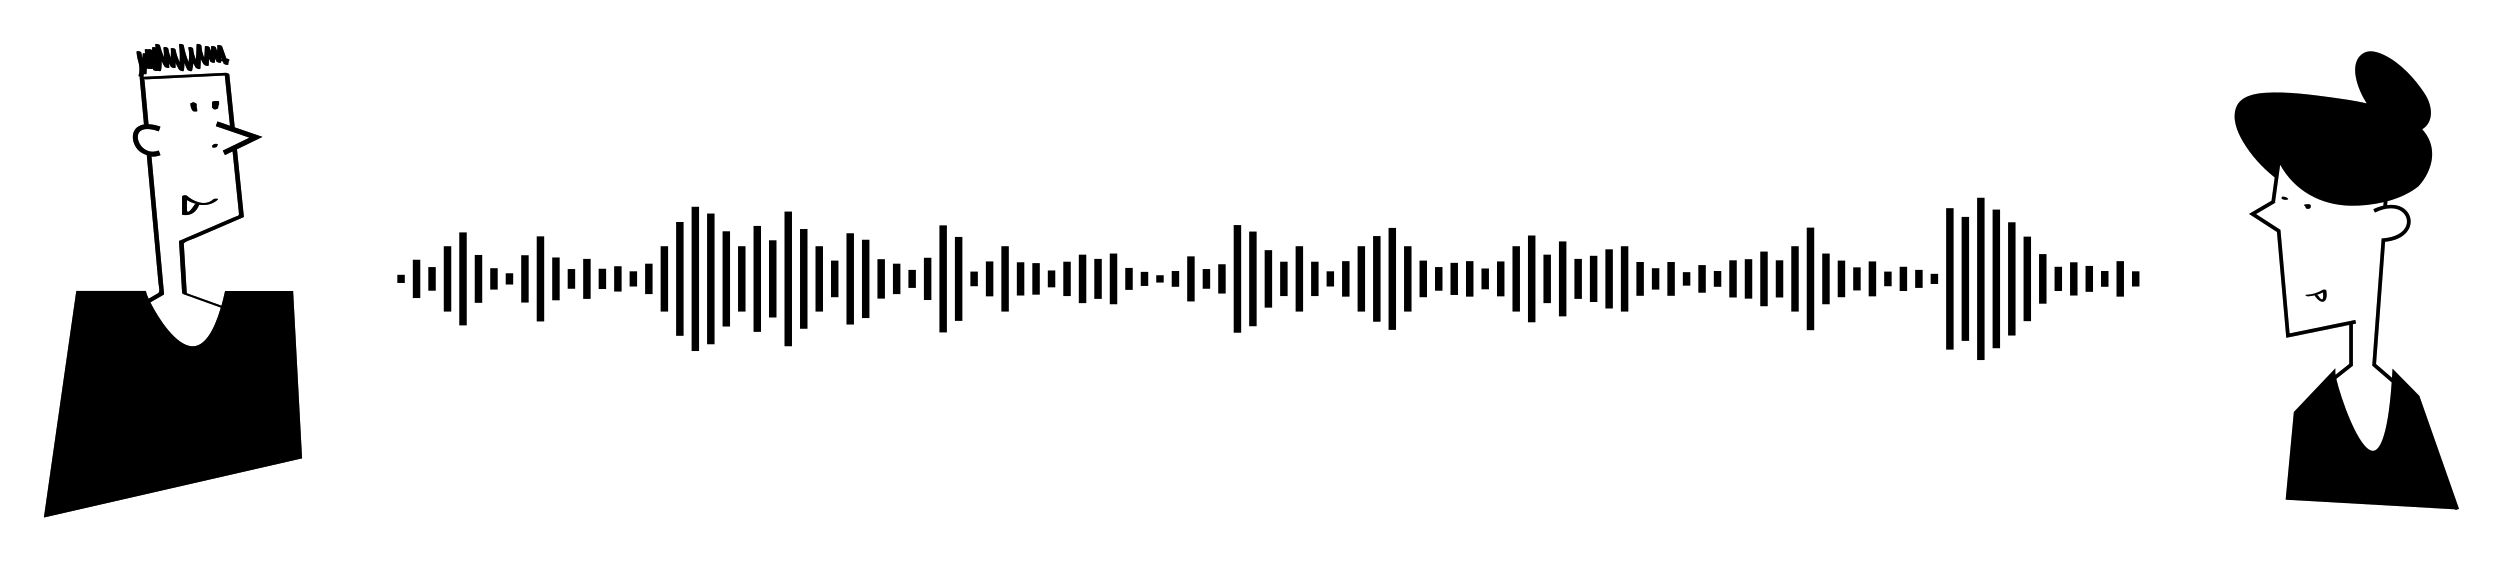<?xml version="1.0" encoding="UTF-8" standalone="no"?>
<!-- Created with Inkscape (http://www.inkscape.org/) -->

<svg
   xmlns:dc="http://purl.org/dc/elements/1.1/"
   xmlns:cc="http://creativecommons.org/ns#"
   xmlns:rdf="http://www.w3.org/1999/02/22-rdf-syntax-ns#"
   xmlns:svg="http://www.w3.org/2000/svg"
   xmlns="http://www.w3.org/2000/svg"
   xmlns:xlink="http://www.w3.org/1999/xlink"
   xmlns:sodipodi="http://sodipodi.sourceforge.net/DTD/sodipodi-0.dtd"
   xmlns:inkscape="http://www.inkscape.org/namespaces/inkscape"
   width="133.532mm"
   height="29.985mm"
   viewBox="0 0 473.144 106.246"
   id="svg7922"
   version="1.1"
   inkscape:version="0.91 r13725"
   sodipodi:docname="communication-direct-audio.svg">
  <defs
     id="defs7924">
    <clipPath
       clipPathUnits="userSpaceOnUse"
       id="clipPath6545-9">
      <rect
         style="opacity:1;fill:#cccccc;fill-opacity:1;stroke:none;stroke-width:0.2;stroke-linecap:round;stroke-linejoin:round;stroke-miterlimit:4;stroke-dasharray:none;stroke-dashoffset:0;stroke-opacity:1"
         id="rect6547-1"
         width="71.568"
         height="71.568"
         x="-196.509"
         y="94.82"
         rx="0"
         ry="0"
         transform="matrix(0.707,0.707,-0.707,0.707,0,0)" />
    </clipPath>
    <pattern
       patternTransform="matrix(10,0,0,10,-1275.194,-1313.795)"
       id="pattern5589"
       xlink:href="#Checkerboard"
       inkscape:collect="always" />
    <pattern
       inkscape:isstock="true"
       inkscape:collect="always"
       patternUnits="userSpaceOnUse"
       width="2"
       height="2"
       patternTransform="translate(0,0) scale(10,10)"
       id="Checkerboard"
       inkscape:stockid="Checkerboard">
      <rect
         style="fill:black;stroke:none"
         x="0"
         y="0"
         width="1"
         height="1"
         id="rect4940" />
      <rect
         style="fill:black;stroke:none"
         x="1"
         y="1"
         width="1"
         height="1"
         id="rect4942" />
    </pattern>
    <pattern
       id="pattern5586"
       patternTransform="translate(61.707,503.495)"
       height="65.735"
       width="526.586"
       patternUnits="userSpaceOnUse">
      <rect
         style="opacity:1;fill:url(#pattern5589);fill-opacity:1;stroke:#ececec;stroke-width:4.286;stroke-linecap:round;stroke-linejoin:round;stroke-miterlimit:4;stroke-dasharray:none;stroke-dashoffset:0;stroke-opacity:1"
         id="rect3336"
         width="366.28"
         height="167.24"
         x="159.368"
         y="2.143"
         transform="matrix(1,0,-0.924,0.383,0,0)" />
    </pattern>
    <filter
       inkscape:collect="always"
       style="color-interpolation-filters:sRGB"
       id="filter10474"
       x="-0.17"
       width="1.34"
       y="-0.093"
       height="1.185">
      <feGaussianBlur
         inkscape:collect="always"
         stdDeviation="3.462"
         id="feGaussianBlur10476" />
    </filter>
    <filter
       inkscape:collect="always"
       style="color-interpolation-filters:sRGB"
       id="filter10532"
       x="-0.183"
       width="1.365"
       y="-0.089"
       height="1.179">
      <feGaussianBlur
         inkscape:collect="always"
         stdDeviation="3.232"
         id="feGaussianBlur10534" />
    </filter>
  </defs>
  <sodipodi:namedview
     id="base"
     pagecolor="#ffffff"
     bordercolor="#666666"
     borderopacity="1.0"
     inkscape:pageopacity="0.0"
     inkscape:pageshadow="2"
     inkscape:zoom="7.5331532"
     inkscape:cx="210.45007"
     inkscape:cy="-51.921114"
     inkscape:document-units="px"
     inkscape:current-layer="layer1"
     showgrid="false"
     inkscape:window-width="1366"
     inkscape:window-height="713"
     inkscape:window-x="0"
     inkscape:window-y="27"
     inkscape:window-maximized="1"
     fit-margin-top="0"
     fit-margin-left="0"
     fit-margin-right="0"
     fit-margin-bottom="0"
     showborder="false"
     showguides="true"
     inkscape:guide-bbox="true" />
  <g
     inkscape:label="Layer 1"
     inkscape:groupmode="layer"
     id="layer1"
     transform="translate(-1309.223,-195.732)">
    <g
       id="g10562"
       inkscape:export-xdpi="90"
       inkscape:export-ydpi="90">
      <g
         id="g10548">
        <g
           transform="translate(1293.218,195.669)"
           id="g9626"
           style="fill:#666666;filter:url(#filter10474)">
          <path
             id="path9628"
             d="m 56.321,20.551 c 0.005,0.021 0.013,0.039 0.018,0.06 0.097,0.278 0.883,0.152 0.938,-0.115 0.042,-0.188 0.064,-0.379 0.097,-0.57 0.028,-0.055 0.083,-0.082 0.11,-0.151 0.02,-0.037 0.015,-0.069 -0.014,-0.099 -0.014,-0.016 -0.032,-0.03 -0.045,-0.045 0.013,-0.104 0.036,-0.207 0.05,-0.311 0.019,-0.131 -0.308,-0.138 -0.368,-0.138 -0.133,0 -0.262,0 -0.396,0 -0.137,0 -0.569,0.044 -0.569,0.253 0,0.329 0,0.658 0,0.984 -0.001,0.084 0.077,0.119 0.179,0.132 z"
             inkscape:connector-curvature="0"
             style="fill:#666666" />
          <path
             id="path9630"
             d="m 52.054,19.97 c 0,0.018 0.005,0.052 0.01,0.071 0.037,0.29 0.12,0.54 0.248,0.756 -0.005,0.013 0.005,0.03 0,0.043 0.014,0 0.023,0 0.037,0 0.073,0.096 0.097,0.22 0.239,0.273 0.078,0.03 0.321,0.081 0.478,0.042 0.147,0.011 0.276,-0.002 0.271,-0.074 -0.01,-0.317 -0.041,-0.588 -0.124,-0.811 -0.009,-0.18 0.051,-0.361 0,-0.518 -0.068,-0.198 -0.727,-0.462 -0.873,-0.257 0.101,0.055 0.092,0.073 -0.028,0.052 -0.05,0 -0.271,-0.009 -0.271,0.09 0,0.113 0.005,0.166 0.008,0.235 0,0.004 -0.008,0.004 -0.008,0.012 0.006,0.029 0.009,0.056 0.013,0.086 z"
             inkscape:connector-curvature="0"
             style="fill:#666666" />
          <path
             id="path9632"
             d="m 50.713,40.754 c 1.485,0.154 2.437,-0.569 2.997,-1.941 1.255,0.177 2.528,-0.069 3.517,-0.968 0.248,-0.23 -0.647,-0.232 -0.837,-0.064 -1.559,1.42 -3.773,0.414 -5.023,-0.676 -0.17,-0.147 -0.906,-0.108 -0.906,0.193 0,1.11 0,2.22 0,3.332 -10e-4,0.099 0.192,0.117 0.252,0.124 z m 0.675,-2.831 c 0.543,0.329 1.112,0.567 1.729,0.722 -0.139,0.035 -0.262,0.084 -0.295,0.168 -0.004,0.005 -1.434,2.3 -1.434,0.903 0,-0.598 0,-1.196 0,-1.793 z"
             inkscape:connector-curvature="0"
             style="fill:#666666" />
          <path
             id="path9634"
             d="m 56.307,27.496 c -0.005,-0.002 -0.01,-0.002 -0.015,-0.004 -0.005,0.007 -0.005,0.011 -0.009,0.019 -0.033,0.029 -0.078,0.027 -0.115,0.071 -0.046,0.058 0.027,0.065 0.046,0.099 -0.019,0.048 -0.042,0.096 -0.06,0.147 -0.105,0.248 0.805,0.223 0.91,-0.032 0.046,-0.11 0.097,-0.223 0.143,-0.333 0.102,-0.249 -0.52,-0.168 -0.607,-0.147 -0.132,0.031 -0.206,0.109 -0.293,0.18 z m 0.588,0.14 c 0,0 0.005,0 0.005,0.002 -0.005,0 -0.005,-0.002 -0.01,-0.002 0.005,0 0.005,0 0.005,0 z"
             inkscape:connector-curvature="0"
             style="fill:#666666" />
          <path
             id="path9636"
             d="m 71.502,55.579 -0.022,-0.446 -12.876,0 -0.083,0.37 c -0.188,0.859 -0.39,1.662 -0.601,2.416 -1.247,-0.446 -2.487,-0.895 -3.729,-1.339 -0.763,-0.274 -1.525,-0.548 -2.289,-0.821 -0.184,-0.066 -0.367,-0.131 -0.551,-0.2 -0.083,-1.42 -0.17,-2.845 -0.253,-4.268 -0.105,-1.696 -0.207,-3.395 -0.308,-5.091 -0.023,-0.355 1.695,-0.9 2.348,-1.181 2.975,-1.283 5.948,-2.563 8.922,-3.845 0.063,-0.027 0.102,-0.043 0.097,-0.119 -0.438,-4.247 -0.874,-8.497 -1.305,-12.743 l 4.834,-2.34 -5.253,-1.802 c -0.345,-3.325 -0.685,-6.655 -1.025,-9.98 -0.027,-0.234 -0.538,-0.356 -0.712,-0.347 -5.194,0.253 -10.383,0.508 -15.577,0.761 0.005,-0.006 0.019,-0.005 0.023,-0.011 0.06,-0.164 0.055,-0.349 0.083,-0.524 0.234,0.071 0.483,0.085 0.505,-0.064 0.051,-0.335 0.027,-0.673 0.056,-1.006 0.211,0.105 0.515,0.151 0.647,0.087 0.235,0.062 0.474,0.068 0.474,-0.065 0,-0.021 0,-0.041 0,-0.062 0.027,0.094 0.046,0.188 0.073,0.28 0.056,0.195 0.772,0.377 0.869,0.204 0.257,0.099 0.593,0.134 0.625,-0.027 0.129,-0.609 0.124,-1.191 0.124,-1.774 0.188,0.354 0.335,0.724 0.575,1.064 0.087,0.122 0.873,0.382 0.873,0.122 0,-0.267 -0.042,-0.524 -0.045,-0.789 0.124,0.221 0.202,0.453 0.349,0.667 0.092,0.131 0.836,0.39 0.873,0.122 0.047,-0.294 -0.023,-0.583 0,-0.873 0.203,0.429 0.4,0.862 0.662,1.285 0.097,0.154 0.841,0.483 0.906,0.177 0.101,-0.479 0.096,-0.955 0.124,-1.43 0.174,0.418 0.321,0.841 0.538,1.252 0.092,0.172 0.831,0.471 0.905,0.177 0.118,-0.476 0.175,-0.931 0.243,-1.391 0.142,0.271 0.253,0.547 0.423,0.818 0.087,0.145 0.874,0.48 0.905,0.177 0.068,-0.588 0.05,-1.179 0.078,-1.767 0.188,0.354 0.331,0.719 0.616,1.057 0.102,0.115 0.832,0.402 0.874,0.122 0.063,-0.437 0.045,-0.874 0.078,-1.308 0.073,0.177 0.118,0.364 0.192,0.542 0.073,0.182 0.883,0.451 0.904,0.177 0.02,-0.244 0.052,-0.476 0.078,-0.712 0.078,0.174 0.111,0.361 0.193,0.535 0.078,0.17 0.882,0.458 0.905,0.177 0.01,-0.09 0.019,-0.177 0.028,-0.267 0.087,0.058 0.193,0.104 0.317,0.133 0.041,0.117 0.082,0.235 0.124,0.352 0.064,0.195 0.892,0.438 0.905,0.177 -0.028,-0.283 0.037,-0.545 0.193,-0.787 0.078,-0.186 -0.318,-0.28 -0.566,-0.312 C 58.577,10.376 58.307,9.615 58.039,8.848 57.971,8.64 57.115,8.438 57.134,8.671 57.157,9.027 57.13,9.372 57.102,9.719 57.034,9.491 56.922,9.282 56.863,9.046 56.808,8.816 55.939,8.653 55.959,8.869 55.977,9.161 55.944,9.441 55.931,9.724 55.858,9.496 55.746,9.282 55.688,9.046 55.632,8.83 54.782,8.63 54.782,8.869 c -0.004,0.71 -0.073,1.408 -0.124,2.107 -0.303,-0.678 -0.492,-1.391 -0.537,-2.269 -0.014,-0.296 -0.91,-0.453 -0.91,-0.23 -0.005,0.958 -0.074,1.91 -0.129,2.861 -0.271,-0.655 -0.473,-1.337 -0.534,-2.096 -0.055,-0.243 -0.927,-0.434 -0.9,-0.124 0.222,0.926 0.17,1.811 0.042,2.696 -0.399,-1.016 -0.731,-2.052 -0.906,-3.16 -0.036,-0.253 -0.941,-0.421 -0.9,-0.125 0.146,1.117 0.184,2.208 0.115,3.305 -0.34,-0.761 -0.621,-1.54 -0.781,-2.399 -0.046,-0.252 -0.947,-0.418 -0.901,-0.123 0.087,0.581 0,1.137 0,1.695 -0.207,-0.56 -0.354,-1.142 -0.474,-1.765 -0.046,-0.25 -0.942,-0.423 -0.9,-0.124 0.078,0.609 0.068,1.202 0.101,1.797 C 46.736,10.188 46.488,9.439 46.277,8.654 46.208,8.401 45.312,8.25 45.376,8.529 c 0.037,0.177 0.046,0.347 0.078,0.522 -0.275,-0.115 -0.694,-0.14 -0.667,0.067 0.019,0.143 0.005,0.287 0.019,0.43 C 44.608,9.387 44.102,9.279 44.029,9.431 43.758,9.339 43.404,9.318 43.408,9.456 c 0,0.018 0.005,0.035 0.005,0.053 0.027,0.22 0.018,0.432 0.037,0.648 -0.216,-0.039 -0.432,-0.025 -0.432,0.085 0,0.299 -0.046,0.591 -0.051,0.885 -0.083,-0.389 -0.165,-0.761 -0.22,-1.103 -0.037,-0.249 -0.926,-0.43 -0.903,-0.125 0.062,0.796 0.236,1.54 0.453,2.275 0.124,0.775 0.166,1.545 -0.064,2.186 -0.042,0.111 0.143,0.226 0.354,0.29 -0.073,0.009 -0.156,0.021 -0.147,0.108 0.271,2.955 0.542,5.908 0.809,8.863 -0.882,0.154 -1.407,0.563 -1.662,0.917 -0.703,0.969 -0.561,2.478 0.347,3.67 0.418,0.547 1.084,0.951 1.848,1.213 0.321,3.523 0.644,7.042 0.965,10.563 0.414,4.545 0.832,9.091 1.245,13.634 0.065,0.705 0.377,1.689 -0.091,1.958 -0.588,0.341 -1.182,0.678 -1.774,1.018 -0.216,-0.486 -0.386,-0.893 -0.423,-1.084 l -0.073,-0.38 -13.185,0 L 24.314,98 73.17,86.807 71.502,55.579 Z M 57.943,10.987 c 0.027,0.085 0.056,0.167 0.087,0.253 -0.036,0.016 -0.073,0.029 -0.124,0.057 0.015,-0.104 0.022,-0.207 0.037,-0.31 z m -5.461,54.615 c -0.008,0 -0.018,0 -0.026,0 -3.14,-0.031 -6.532,-5.37 -7.998,-8.316 0.855,-0.492 1.709,-0.984 2.56,-1.474 0.032,-0.026 0.046,-0.056 0.037,-0.095 -0.795,-8.688 -1.585,-17.375 -2.381,-26.063 0.083,0.004 0.138,0.057 0.225,0.057 0.459,0 0.956,-0.087 1.48,-0.283 l -0.331,-0.882 c -1.935,0.733 -3.065,-0.51 -3.364,-0.905 -0.648,-0.851 -0.788,-1.921 -0.335,-2.547 0.547,-0.747 1.894,-0.811 3.709,-0.176 l 0.312,-0.887 c -0.919,-0.324 -1.632,-0.43 -2.252,-0.453 -0.197,-2.17 -0.4,-4.339 -0.598,-6.506 -0.051,-0.587 -0.105,-1.174 -0.161,-1.761 -0.042,-0.475 -0.285,-0.202 0.386,-0.234 4.937,-0.241 9.873,-0.48 14.809,-0.724 0.326,3.169 0.647,6.341 0.979,9.51 l -2.376,-0.813 -0.304,0.892 6.362,2.179 -5.047,2.445 0.413,0.845 1.442,-0.698 c 0.245,2.374 0.493,4.748 0.731,7.122 0.143,1.402 0.285,2.801 0.433,4.203 0.105,1.041 0.091,0.717 -1.011,1.193 -3.397,1.463 -6.798,2.93 -10.195,4.394 -0.064,0.027 -0.102,0.044 -0.097,0.119 0.198,3.252 0.395,6.504 0.588,9.754 0.01,0.14 0.281,0.247 0.383,0.285 2.315,0.832 4.633,1.665 6.949,2.497 -1.397,4.788 -3.211,7.322 -5.322,7.322 z"
             inkscape:connector-curvature="0"
             style="fill:#666666" />
        </g>
        <g
           id="g4945"
           transform="translate(1293.218,195.669)">
          <path
             style="fill:#000000"
             inkscape:connector-curvature="0"
             d="m 56.321,20.551 c 0.005,0.021 0.013,0.039 0.018,0.06 0.097,0.278 0.883,0.152 0.938,-0.115 0.042,-0.188 0.064,-0.379 0.097,-0.57 0.028,-0.055 0.083,-0.082 0.11,-0.151 0.02,-0.037 0.015,-0.069 -0.014,-0.099 -0.014,-0.016 -0.032,-0.03 -0.045,-0.045 0.013,-0.104 0.036,-0.207 0.05,-0.311 0.019,-0.131 -0.308,-0.138 -0.368,-0.138 -0.133,0 -0.262,0 -0.396,0 -0.137,0 -0.569,0.044 -0.569,0.253 0,0.329 0,0.658 0,0.984 -0.001,0.084 0.077,0.119 0.179,0.132 z"
             id="path4947" />
          <path
             style="fill:#000000"
             inkscape:connector-curvature="0"
             d="m 52.054,19.97 c 0,0.018 0.005,0.052 0.01,0.071 0.037,0.29 0.12,0.54 0.248,0.756 -0.005,0.013 0.005,0.03 0,0.043 0.014,0 0.023,0 0.037,0 0.073,0.096 0.097,0.22 0.239,0.273 0.078,0.03 0.321,0.081 0.478,0.042 0.147,0.011 0.276,-0.002 0.271,-0.074 -0.01,-0.317 -0.041,-0.588 -0.124,-0.811 -0.009,-0.18 0.051,-0.361 0,-0.518 -0.068,-0.198 -0.727,-0.462 -0.873,-0.257 0.101,0.055 0.092,0.073 -0.028,0.052 -0.05,0 -0.271,-0.009 -0.271,0.09 0,0.113 0.005,0.166 0.008,0.235 0,0.004 -0.008,0.004 -0.008,0.012 0.006,0.029 0.009,0.056 0.013,0.086 z"
             id="path4949" />
          <path
             style="fill:#000000"
             inkscape:connector-curvature="0"
             d="m 50.713,40.754 c 1.485,0.154 2.437,-0.569 2.997,-1.941 1.255,0.177 2.528,-0.069 3.517,-0.968 0.248,-0.23 -0.647,-0.232 -0.837,-0.064 -1.559,1.42 -3.773,0.414 -5.023,-0.676 -0.17,-0.147 -0.906,-0.108 -0.906,0.193 0,1.11 0,2.22 0,3.332 -10e-4,0.099 0.192,0.117 0.252,0.124 z m 0.675,-2.831 c 0.543,0.329 1.112,0.567 1.729,0.722 -0.139,0.035 -0.262,0.084 -0.295,0.168 -0.004,0.005 -1.434,2.3 -1.434,0.903 0,-0.598 0,-1.196 0,-1.793 z"
             id="path4951" />
          <path
             style="fill:#000000"
             inkscape:connector-curvature="0"
             d="m 56.307,27.496 c -0.005,-0.002 -0.01,-0.002 -0.015,-0.004 -0.005,0.007 -0.005,0.011 -0.009,0.019 -0.033,0.029 -0.078,0.027 -0.115,0.071 -0.046,0.058 0.027,0.065 0.046,0.099 -0.019,0.048 -0.042,0.096 -0.06,0.147 -0.105,0.248 0.805,0.223 0.91,-0.032 0.046,-0.11 0.097,-0.223 0.143,-0.333 0.102,-0.249 -0.52,-0.168 -0.607,-0.147 -0.132,0.031 -0.206,0.109 -0.293,0.18 z m 0.588,0.14 c 0,0 0.005,0 0.005,0.002 -0.005,0 -0.005,-0.002 -0.01,-0.002 0.005,0 0.005,0 0.005,0 z"
             id="path4953" />
          <path
             style="fill:#000000"
             inkscape:connector-curvature="0"
             d="m 71.502,55.579 -0.022,-0.446 -12.876,0 -0.083,0.37 c -0.188,0.859 -0.39,1.662 -0.601,2.416 -1.247,-0.446 -2.487,-0.895 -3.729,-1.339 -0.763,-0.274 -1.525,-0.548 -2.289,-0.821 -0.184,-0.066 -0.367,-0.131 -0.551,-0.2 -0.083,-1.42 -0.17,-2.845 -0.253,-4.268 -0.105,-1.696 -0.207,-3.395 -0.308,-5.091 -0.023,-0.355 1.695,-0.9 2.348,-1.181 2.975,-1.283 5.948,-2.563 8.922,-3.845 0.063,-0.027 0.102,-0.043 0.097,-0.119 -0.438,-4.247 -0.874,-8.497 -1.305,-12.743 l 4.834,-2.34 -5.253,-1.802 c -0.345,-3.325 -0.685,-6.655 -1.025,-9.98 -0.027,-0.234 -0.538,-0.356 -0.712,-0.347 -5.194,0.253 -10.383,0.508 -15.577,0.761 0.005,-0.006 0.019,-0.005 0.023,-0.011 0.06,-0.164 0.055,-0.349 0.083,-0.524 0.234,0.071 0.483,0.085 0.505,-0.064 0.051,-0.335 0.027,-0.673 0.056,-1.006 0.211,0.105 0.515,0.151 0.647,0.087 0.235,0.062 0.474,0.068 0.474,-0.065 0,-0.021 0,-0.041 0,-0.062 0.027,0.094 0.046,0.188 0.073,0.28 0.056,0.195 0.772,0.377 0.869,0.204 0.257,0.099 0.593,0.134 0.625,-0.027 0.129,-0.609 0.124,-1.191 0.124,-1.774 0.188,0.354 0.335,0.724 0.575,1.064 0.087,0.122 0.873,0.382 0.873,0.122 0,-0.267 -0.042,-0.524 -0.045,-0.789 0.124,0.221 0.202,0.453 0.349,0.667 0.092,0.131 0.836,0.39 0.873,0.122 0.047,-0.294 -0.023,-0.583 0,-0.873 0.203,0.429 0.4,0.862 0.662,1.285 0.097,0.154 0.841,0.483 0.906,0.177 0.101,-0.479 0.096,-0.955 0.124,-1.43 0.174,0.418 0.321,0.841 0.538,1.252 0.092,0.172 0.831,0.471 0.905,0.177 0.118,-0.476 0.175,-0.931 0.243,-1.391 0.142,0.271 0.253,0.547 0.423,0.818 0.087,0.145 0.874,0.48 0.905,0.177 0.068,-0.588 0.05,-1.179 0.078,-1.767 0.188,0.354 0.331,0.719 0.616,1.057 0.102,0.115 0.832,0.402 0.874,0.122 0.063,-0.437 0.045,-0.874 0.078,-1.308 0.073,0.177 0.118,0.364 0.192,0.542 0.073,0.182 0.883,0.451 0.904,0.177 0.02,-0.244 0.052,-0.476 0.078,-0.712 0.078,0.174 0.111,0.361 0.193,0.535 0.078,0.17 0.882,0.458 0.905,0.177 0.01,-0.09 0.019,-0.177 0.028,-0.267 0.087,0.058 0.193,0.104 0.317,0.133 0.041,0.117 0.082,0.235 0.124,0.352 0.064,0.195 0.892,0.438 0.905,0.177 -0.028,-0.283 0.037,-0.545 0.193,-0.787 0.078,-0.186 -0.318,-0.28 -0.566,-0.312 C 58.577,10.376 58.307,9.615 58.039,8.848 57.971,8.64 57.115,8.438 57.134,8.671 57.157,9.027 57.13,9.372 57.102,9.719 57.034,9.491 56.922,9.282 56.863,9.046 56.808,8.816 55.939,8.653 55.959,8.869 55.977,9.161 55.944,9.441 55.931,9.724 55.858,9.496 55.746,9.282 55.688,9.046 55.632,8.83 54.782,8.63 54.782,8.869 c -0.004,0.71 -0.073,1.408 -0.124,2.107 -0.303,-0.678 -0.492,-1.391 -0.537,-2.269 -0.014,-0.296 -0.91,-0.453 -0.91,-0.23 -0.005,0.958 -0.074,1.91 -0.129,2.861 -0.271,-0.655 -0.473,-1.337 -0.534,-2.096 -0.055,-0.243 -0.927,-0.434 -0.9,-0.124 0.222,0.926 0.17,1.811 0.042,2.696 -0.399,-1.016 -0.731,-2.052 -0.906,-3.16 -0.036,-0.253 -0.941,-0.421 -0.9,-0.125 0.146,1.117 0.184,2.208 0.115,3.305 -0.34,-0.761 -0.621,-1.54 -0.781,-2.399 -0.046,-0.252 -0.947,-0.418 -0.901,-0.123 0.087,0.581 0,1.137 0,1.695 -0.207,-0.56 -0.354,-1.142 -0.474,-1.765 -0.046,-0.25 -0.942,-0.423 -0.9,-0.124 0.078,0.609 0.068,1.202 0.101,1.797 C 46.736,10.188 46.488,9.439 46.277,8.654 46.208,8.401 45.312,8.25 45.376,8.529 c 0.037,0.177 0.046,0.347 0.078,0.522 -0.275,-0.115 -0.694,-0.14 -0.667,0.067 0.019,0.143 0.005,0.287 0.019,0.43 C 44.608,9.387 44.102,9.279 44.029,9.431 43.758,9.339 43.404,9.318 43.408,9.456 c 0,0.018 0.005,0.035 0.005,0.053 0.027,0.22 0.018,0.432 0.037,0.648 -0.216,-0.039 -0.432,-0.025 -0.432,0.085 0,0.299 -0.046,0.591 -0.051,0.885 -0.083,-0.389 -0.165,-0.761 -0.22,-1.103 -0.037,-0.249 -0.926,-0.43 -0.903,-0.125 0.062,0.796 0.236,1.54 0.453,2.275 0.124,0.775 0.166,1.545 -0.064,2.186 -0.042,0.111 0.143,0.226 0.354,0.29 -0.073,0.009 -0.156,0.021 -0.147,0.108 0.271,2.955 0.542,5.908 0.809,8.863 -0.882,0.154 -1.407,0.563 -1.662,0.917 -0.703,0.969 -0.561,2.478 0.347,3.67 0.418,0.547 1.084,0.951 1.848,1.213 0.321,3.523 0.644,7.042 0.965,10.563 0.414,4.545 0.832,9.091 1.245,13.634 0.065,0.705 0.377,1.689 -0.091,1.958 -0.588,0.341 -1.182,0.678 -1.774,1.018 -0.216,-0.486 -0.386,-0.893 -0.423,-1.084 l -0.073,-0.38 -13.185,0 L 24.314,98 73.17,86.807 71.502,55.579 Z M 57.943,10.987 c 0.027,0.085 0.056,0.167 0.087,0.253 -0.036,0.016 -0.073,0.029 -0.124,0.057 0.015,-0.104 0.022,-0.207 0.037,-0.31 z m -5.461,54.615 c -0.008,0 -0.018,0 -0.026,0 -3.14,-0.031 -6.532,-5.37 -7.998,-8.316 0.855,-0.492 1.709,-0.984 2.56,-1.474 0.032,-0.026 0.046,-0.056 0.037,-0.095 -0.795,-8.688 -1.585,-17.375 -2.381,-26.063 0.083,0.004 0.138,0.057 0.225,0.057 0.459,0 0.956,-0.087 1.48,-0.283 l -0.331,-0.882 c -1.935,0.733 -3.065,-0.51 -3.364,-0.905 -0.648,-0.851 -0.788,-1.921 -0.335,-2.547 0.547,-0.747 1.894,-0.811 3.709,-0.176 l 0.312,-0.887 c -0.919,-0.324 -1.632,-0.43 -2.252,-0.453 -0.197,-2.17 -0.4,-4.339 -0.598,-6.506 -0.051,-0.587 -0.105,-1.174 -0.161,-1.761 -0.042,-0.475 -0.285,-0.202 0.386,-0.234 4.937,-0.241 9.873,-0.48 14.809,-0.724 0.326,3.169 0.647,6.341 0.979,9.51 l -2.376,-0.813 -0.304,0.892 6.362,2.179 -5.047,2.445 0.413,0.845 1.442,-0.698 c 0.245,2.374 0.493,4.748 0.731,7.122 0.143,1.402 0.285,2.801 0.433,4.203 0.105,1.041 0.091,0.717 -1.011,1.193 -3.397,1.463 -6.798,2.93 -10.195,4.394 -0.064,0.027 -0.102,0.044 -0.097,0.119 0.198,3.252 0.395,6.504 0.588,9.754 0.01,0.14 0.281,0.247 0.383,0.285 2.315,0.832 4.633,1.665 6.949,2.497 -1.397,4.788 -3.211,7.322 -5.322,7.322 z"
             id="path4955" />
        </g>
      </g>
      <g
         id="g10536">
        <g
           transform="matrix(-1,0,0,1,1801.605,198.411)"
           id="g10478"
           style="fill:#b3b3b3;filter:url(#filter10532)">
          <path
             id="path10480"
             d="m 67.898,24.086 c 1.103,-1.876 2.079,-4.305 1.264,-6.459 -0.813,-2.143 -3.568,-2.622 -5.548,-2.744 -4.234,-0.258 -8.741,0.374 -12.937,0.938 -1.626,0.218 -3.858,0.538 -6.211,1.062 1.595,-2.433 3.705,-7.682 0.57,-9.521 C 43.814,6.647 42.179,7.234 41.04,7.8 c -3.013,1.493 -5.71,4.433 -7.53,7.21 -1.588,2.422 -1.767,5.442 0.458,6.775 -1.239,1.351 -1.977,3.004 -1.883,5.048 0.095,2.077 1.171,4.229 2.58,5.741 1.674,1.34 3.72,2.24 5.865,2.825 l 0.077,0.746 c -1.333,-0.164 -2.534,0.068 -3.392,0.809 -0.955,0.826 -1.306,2.065 -0.918,3.235 0.032,0.097 0.075,0.21 0.133,0.333 0.024,0.051 0.062,0.111 0.091,0.166 0.042,0.079 0.08,0.155 0.135,0.239 0.039,0.062 0.096,0.126 0.142,0.189 0.063,0.083 0.12,0.167 0.195,0.252 0.06,0.067 0.136,0.131 0.205,0.198 0.085,0.085 0.166,0.169 0.267,0.252 0.082,0.066 0.186,0.128 0.278,0.195 0.112,0.079 0.22,0.159 0.352,0.234 0.105,0.062 0.235,0.114 0.355,0.17 0.145,0.07 0.287,0.142 0.452,0.205 0.135,0.051 0.294,0.092 0.442,0.136 0.183,0.057 0.362,0.115 0.567,0.159 0.164,0.036 0.353,0.058 0.532,0.087 0.181,0.029 0.343,0.068 0.542,0.089 l 1.712,23.126 -3.015,2.599 C 39.661,68.5 39.64,68.21 39.62,67.879 l -0.042,-0.788 -5.072,5.151 -7.51,21.384 0.659,0.231 0.048,-0.137 31.406,-1.785 0,0.014 0.696,-0.068 -1.54,-16.467 -0.01,-0.119 -7.85,-8.272 0,0.877 c 0,0.082 -0.017,0.215 -0.038,0.349 l -2.592,-2.049 0,-7.382 11.912,2.435 1.769,-20.027 5.285,-3.421 -4.258,-2.494 -0.604,-4.406 c 2.386,-1.906 4.469,-4.181 6.019,-6.819 z m -7.111,16.736 -1.728,19.591 -12.435,-2.544 -0.144,0.687 0.598,0.123 0,7.863 3.141,2.481 c -0.822,3.626 -4.285,13.551 -6.919,13.623 -0.007,0 -0.015,0 -0.023,0 -1.018,0 -2.755,-1.779 -3.541,-12.95 l 3.683,-3.175 -1.784,-24.076 -0.3,-0.022 C 39.049,42.254 37.414,41.336 36.961,39.97 36.664,39.074 36.937,38.119 37.673,37.483 38.844,36.469 40.8,36.5 42.9,37.548 l 0.314,-0.625 c -0.647,-0.324 -1.28,-0.54 -1.895,-0.685 l -0.068,-0.664 c 2.108,0.499 4.292,0.717 6.326,0.676 5.661,-0.116 10.554,-2.866 13.268,-7.757 l 0.973,7.08 0.346,-0.048 -0.488,0.119 3.734,2.19 -4.623,2.988 z"
             inkscape:connector-curvature="0"
             style="fill:#b3b3b3" />
          <path
             id="path10482"
             d="m 59.404,34.851 c -0.059,0.042 -0.106,0.079 -0.065,0.148 0.055,0.099 0.205,0.126 0.376,0.128 0.13,0.048 0.403,0.014 0.536,-0.077 l 0,0 c 0.023,-0.005 0.044,0.01 0.068,0.003 0.082,-0.022 0.229,-0.072 0.232,-0.176 0,-0.083 0,-0.167 0.003,-0.251 0,-0.097 -0.226,-0.096 -0.276,-0.089 -0.386,0.044 -0.563,0.084 -0.874,0.314 z"
             inkscape:connector-curvature="0"
             style="fill:#b3b3b3" />
          <path
             id="path10484"
             d="m 56.095,36 c -0.078,-0.009 -0.15,-0.01 -0.226,-0.017 -0.089,-0.012 -0.181,-0.022 -0.272,-0.021 -0.004,0 -0.004,0 -0.007,0 l -0.004,0 c -0.034,10e-4 -0.068,0 -0.105,0 -0.089,0 -0.314,0.036 -0.379,0.145 -0.007,0.003 -0.014,0.009 -0.018,0.014 -0.007,0.012 -0.03,0.012 -0.03,0.025 0,0.146 0,0.292 0,0.438 0,0.041 0.064,0.041 0.108,0.056 0,0.019 0,0.036 0,0.053 0.008,0.031 0.027,0.053 0.055,0.065 0.045,0.019 0.086,0.039 0.13,0.058 0.175,0.08 0.506,0.06 0.632,-0.104 0.086,-0.118 0.082,-0.239 0.105,-0.355 0.035,-0.017 0.059,-0.03 0.072,-0.049 0.075,-0.026 0.153,-0.063 0.14,-0.13 -0.007,-0.025 -0.01,-0.051 -0.017,-0.077 C 56.262,36.025 56.157,36.007 56.095,36 Z"
             inkscape:connector-curvature="0"
             style="fill:#b3b3b3" />
          <path
             id="path10486"
             d="m 52.739,52.154 c -0.116,-0.068 -0.594,-0.031 -0.625,0.144 -0.412,2.349 0.943,2.896 2.206,0.942 0.011,-0.014 -0.017,-0.021 -0.024,-0.034 0.414,0.089 0.823,0.185 1.281,0.204 0.211,0.008 0.758,-0.279 0.307,-0.3 -1.181,-0.054 -2.144,-0.355 -3.145,-0.956 z m 0.905,1.127 c -0.98,1.516 -1.015,0.286 -0.908,-0.629 0.406,0.198 0.819,0.39 1.239,0.502 -0.143,0.018 -0.283,0.052 -0.331,0.127 z"
             inkscape:connector-curvature="0"
             style="fill:#b3b3b3" />
        </g>
        <g
           id="g8224"
           transform="matrix(-1,0,0,1,1801.605,198.411)">
          <path
             style="fill:#000000"
             inkscape:connector-curvature="0"
             d="m 67.898,24.086 c 1.103,-1.876 2.079,-4.305 1.264,-6.459 -0.813,-2.143 -3.568,-2.622 -5.548,-2.744 -4.234,-0.258 -8.741,0.374 -12.937,0.938 -1.626,0.218 -3.858,0.538 -6.211,1.062 1.595,-2.433 3.705,-7.682 0.57,-9.521 C 43.814,6.647 42.179,7.234 41.04,7.8 c -3.013,1.493 -5.71,4.433 -7.53,7.21 -1.588,2.422 -1.767,5.442 0.458,6.775 -1.239,1.351 -1.977,3.004 -1.883,5.048 0.095,2.077 1.171,4.229 2.58,5.741 1.674,1.34 3.72,2.24 5.865,2.825 l 0.077,0.746 c -1.333,-0.164 -2.534,0.068 -3.392,0.809 -0.955,0.826 -1.306,2.065 -0.918,3.235 0.032,0.097 0.075,0.21 0.133,0.333 0.024,0.051 0.062,0.111 0.091,0.166 0.042,0.079 0.08,0.155 0.135,0.239 0.039,0.062 0.096,0.126 0.142,0.189 0.063,0.083 0.12,0.167 0.195,0.252 0.06,0.067 0.136,0.131 0.205,0.198 0.085,0.085 0.166,0.169 0.267,0.252 0.082,0.066 0.186,0.128 0.278,0.195 0.112,0.079 0.22,0.159 0.352,0.234 0.105,0.062 0.235,0.114 0.355,0.17 0.145,0.07 0.287,0.142 0.452,0.205 0.135,0.051 0.294,0.092 0.442,0.136 0.183,0.057 0.362,0.115 0.567,0.159 0.164,0.036 0.353,0.058 0.532,0.087 0.181,0.029 0.343,0.068 0.542,0.089 l 1.712,23.126 -3.015,2.599 C 39.661,68.5 39.64,68.21 39.62,67.879 l -0.042,-0.788 -5.072,5.151 -7.51,21.384 0.659,0.231 0.048,-0.137 31.406,-1.785 0,0.014 0.696,-0.068 -1.54,-16.467 -0.01,-0.119 -7.85,-8.272 0,0.877 c 0,0.082 -0.017,0.215 -0.038,0.349 l -2.592,-2.049 0,-7.382 11.912,2.435 1.769,-20.027 5.285,-3.421 -4.258,-2.494 -0.604,-4.406 c 2.386,-1.906 4.469,-4.181 6.019,-6.819 z m -7.111,16.736 -1.728,19.591 -12.435,-2.544 -0.144,0.687 0.598,0.123 0,7.863 3.141,2.481 c -0.822,3.626 -4.285,13.551 -6.919,13.623 -0.007,0 -0.015,0 -0.023,0 -1.018,0 -2.755,-1.779 -3.541,-12.95 l 3.683,-3.175 -1.784,-24.076 -0.3,-0.022 C 39.049,42.254 37.414,41.336 36.961,39.97 36.664,39.074 36.937,38.119 37.673,37.483 38.844,36.469 40.8,36.5 42.9,37.548 l 0.314,-0.625 c -0.647,-0.324 -1.28,-0.54 -1.895,-0.685 l -0.068,-0.664 c 2.108,0.499 4.292,0.717 6.326,0.676 5.661,-0.116 10.554,-2.866 13.268,-7.757 l 0.973,7.08 0.346,-0.048 -0.488,0.119 3.734,2.19 -4.623,2.988 z"
             id="path8226" />
          <path
             style="fill:#000000"
             inkscape:connector-curvature="0"
             d="m 59.404,34.851 c -0.059,0.042 -0.106,0.079 -0.065,0.148 0.055,0.099 0.205,0.126 0.376,0.128 0.13,0.048 0.403,0.014 0.536,-0.077 l 0,0 c 0.023,-0.005 0.044,0.01 0.068,0.003 0.082,-0.022 0.229,-0.072 0.232,-0.176 0,-0.083 0,-0.167 0.003,-0.251 0,-0.097 -0.226,-0.096 -0.276,-0.089 -0.386,0.044 -0.563,0.084 -0.874,0.314 z"
             id="path8228" />
          <path
             style="fill:#000000"
             inkscape:connector-curvature="0"
             d="m 56.095,36 c -0.078,-0.009 -0.15,-0.01 -0.226,-0.017 -0.089,-0.012 -0.181,-0.022 -0.272,-0.021 -0.004,0 -0.004,0 -0.007,0 l -0.004,0 c -0.034,10e-4 -0.068,0 -0.105,0 -0.089,0 -0.314,0.036 -0.379,0.145 -0.007,0.003 -0.014,0.009 -0.018,0.014 -0.007,0.012 -0.03,0.012 -0.03,0.025 0,0.146 0,0.292 0,0.438 0,0.041 0.064,0.041 0.108,0.056 0,0.019 0,0.036 0,0.053 0.008,0.031 0.027,0.053 0.055,0.065 0.045,0.019 0.086,0.039 0.13,0.058 0.175,0.08 0.506,0.06 0.632,-0.104 0.086,-0.118 0.082,-0.239 0.105,-0.355 0.035,-0.017 0.059,-0.03 0.072,-0.049 0.075,-0.026 0.153,-0.063 0.14,-0.13 -0.007,-0.025 -0.01,-0.051 -0.017,-0.077 C 56.262,36.025 56.157,36.007 56.095,36 Z"
             id="path8230" />
          <path
             style="fill:#000000"
             inkscape:connector-curvature="0"
             d="m 52.739,52.154 c -0.116,-0.068 -0.594,-0.031 -0.625,0.144 -0.412,2.349 0.943,2.896 2.206,0.942 0.011,-0.014 -0.017,-0.021 -0.024,-0.034 0.414,0.089 0.823,0.185 1.281,0.204 0.211,0.008 0.758,-0.279 0.307,-0.3 -1.181,-0.054 -2.144,-0.355 -3.145,-0.956 z m 0.905,1.127 c -0.98,1.516 -1.015,0.286 -0.908,-0.629 0.406,0.198 0.819,0.39 1.239,0.502 -0.143,0.018 -0.283,0.052 -0.331,0.127 z"
             id="path8232" />
        </g>
      </g>
      <g
         id="g9154"
         transform="matrix(6.831,0,0,2.059,1378.163,-1866.823)">
        <rect
           id="rect9156"
           style="fill:#000000;fill-opacity:1;stroke-width:0"
           width="0.207"
           height="0.75"
           x="0.916"
           y="1026.987" />
        <rect
           id="rect9158"
           y="1025.602"
           x="1.345"
           height="3.521"
           width="0.207"
           style="fill:#000000;fill-opacity:1;stroke-width:0" />
        <rect
           id="rect9160"
           style="fill:#000000;fill-opacity:1;stroke-width:0"
           width="0.207"
           height="2.174"
           x="1.774"
           y="1026.275" />
        <rect
           id="rect9162"
           y="1024.358"
           x="2.203"
           height="6.008"
           width="0.207"
           style="fill:#000000;fill-opacity:1;stroke-width:0" />
        <rect
           id="rect9164"
           style="fill:#000000;fill-opacity:1;stroke-width:0"
           width="0.207"
           height="8.546"
           x="2.632"
           y="1023.089" />
        <rect
           id="rect9166"
           y="1025.161"
           x="3.061"
           height="4.402"
           width="0.207"
           style="fill:#000000;fill-opacity:1;stroke-width:0" />
        <rect
           id="rect9168"
           style="fill:#000000;fill-opacity:1;stroke-width:0"
           width="0.207"
           height="1.967"
           x="3.49"
           y="1026.379" />
        <rect
           id="rect9170"
           y="1026.845"
           x="3.919"
           height="1.034"
           width="0.207"
           style="fill:#000000;fill-opacity:1;stroke-width:0" />
        <rect
           id="rect9172"
           style="fill:#000000;fill-opacity:1;stroke-width:0"
           width="0.207"
           height="4.35"
           x="4.348"
           y="1025.187" />
        <rect
           id="rect9174"
           y="1023.452"
           x="4.778"
           height="7.821"
           width="0.207"
           style="fill:#000000;fill-opacity:1;stroke-width:0" />
        <rect
           id="rect9176"
           style="fill:#000000;fill-opacity:1;stroke-width:0"
           width="0.207"
           height="3.935"
           x="5.207"
           y="1025.394" />
        <rect
           id="rect9178"
           y="1026.457"
           x="5.636"
           height="1.811"
           width="0.207"
           style="fill:#000000;fill-opacity:1;stroke-width:0" />
        <rect
           id="rect9180"
           style="fill:#000000;fill-opacity:1;stroke-width:0"
           width="0.207"
           height="3.676"
           x="6.065"
           y="1025.524" />
        <rect
           id="rect9182"
           y="1026.43"
           x="6.494"
           height="1.863"
           width="0.207"
           style="fill:#000000;fill-opacity:1;stroke-width:0" />
        <rect
           id="rect9184"
           style="fill:#000000;fill-opacity:1;stroke-width:0"
           width="0.207"
           height="2.329"
           x="6.923"
           y="1026.198" />
        <rect
           id="rect9186"
           y="1026.664"
           x="7.352"
           height="1.397"
           width="0.207"
           style="fill:#000000;fill-opacity:1;stroke-width:0" />
        <rect
           id="rect9188"
           style="fill:#000000;fill-opacity:1;stroke-width:0"
           width="0.207"
           height="2.796"
           x="7.781"
           y="1025.964" />
        <rect
           id="rect9190"
           y="1024.358"
           x="8.211"
           height="6.008"
           width="0.207"
           style="fill:#000000;fill-opacity:1;stroke-width:0" />
        <rect
           id="rect9192"
           style="fill:#000000;fill-opacity:1;stroke-width:0"
           width="0.207"
           height="10.463"
           x="8.64"
           y="1022.131" />
        <rect
           id="rect9194"
           y="1020.732"
           x="9.069"
           height="13.261"
           width="0.207"
           style="fill:#000000;fill-opacity:1;stroke-width:0" />
        <rect
           id="rect9196"
           style="fill:#000000;fill-opacity:1;stroke-width:0"
           width="0.207"
           height="12.017"
           x="9.498"
           y="1021.354" />
        <rect
           id="rect9198"
           y="1022.986"
           x="9.927"
           height="8.754"
           width="0.207"
           style="fill:#000000;fill-opacity:1;stroke-width:0" />
        <rect
           id="rect9200"
           style="fill:#000000;fill-opacity:1;stroke-width:0"
           width="0.207"
           height="6.008"
           x="10.356"
           y="1024.358" />
        <rect
           id="rect9202"
           y="1022.493"
           x="10.785"
           height="9.738"
           width="0.207"
           style="fill:#000000;fill-opacity:1;stroke-width:0" />
        <rect
           id="rect9204"
           style="fill:#000000;fill-opacity:1;stroke-width:0"
           width="0.207"
           height="7.096"
           x="11.214"
           y="1023.814" />
        <rect
           id="rect9206"
           y="1021.172"
           x="11.643"
           height="12.38"
           width="0.207"
           style="fill:#000000;fill-opacity:1;stroke-width:0" />
        <rect
           id="rect9208"
           style="fill:#000000;fill-opacity:1;stroke-width:0"
           width="0.207"
           height="9.168"
           x="12.073"
           y="1022.778" />
        <rect
           id="rect9210"
           y="1024.358"
           x="12.502"
           height="6.008"
           width="0.207"
           style="fill:#000000;fill-opacity:1;stroke-width:0" />
        <rect
           id="rect9212"
           style="fill:#000000;fill-opacity:1;stroke-width:0"
           width="0.207"
           height="3.366"
           x="12.931"
           y="1025.68" />
        <rect
           id="rect9214"
           y="1023.167"
           x="13.36"
           height="8.391"
           width="0.207"
           style="fill:#000000;fill-opacity:1;stroke-width:0" />
        <rect
           id="rect9216"
           style="fill:#000000;fill-opacity:1;stroke-width:0"
           width="0.207"
           height="7.199"
           x="13.789"
           y="1023.763" />
        <rect
           id="rect9218"
           y="1025.55"
           x="14.218"
           height="3.625"
           width="0.207"
           style="fill:#000000;fill-opacity:1;stroke-width:0" />
        <rect
           id="rect9220"
           style="fill:#000000;fill-opacity:1;stroke-width:0"
           width="0.207"
           height="2.796"
           x="14.647"
           y="1025.964" />
        <rect
           id="rect9222"
           y="1026.534"
           x="15.076"
           height="1.656"
           width="0.207"
           style="fill:#000000;fill-opacity:1;stroke-width:0" />
        <rect
           id="rect9224"
           style="fill:#000000;fill-opacity:1;stroke-width:0"
           width="0.207"
           height="3.884"
           x="15.505"
           y="1025.42" />
        <rect
           id="rect9226"
           y="1022.441"
           x="15.935"
           height="9.842"
           width="0.207"
           style="fill:#000000;fill-opacity:1;stroke-width:0" />
        <rect
           id="rect9228"
           style="fill:#000000;fill-opacity:1;stroke-width:0"
           width="0.207"
           height="7.717"
           x="16.364"
           y="1023.504" />
        <rect
           id="rect9230"
           y="1026.69"
           x="16.793"
           height="1.345"
           width="0.207"
           style="fill:#000000;fill-opacity:1;stroke-width:0" />
        <rect
           id="rect9232"
           style="fill:#000000;fill-opacity:1;stroke-width:0"
           width="0.207"
           height="6.008"
           x="17.651"
           y="1024.358" />
        <rect
           id="rect9234"
           y="1025.757"
           x="17.222"
           height="3.21"
           width="0.207"
           style="fill:#000000;fill-opacity:1;stroke-width:0" />
        <rect
           id="rect9236"
           y="1025.912"
           x="18.509"
           height="2.899"
           width="0.207"
           style="fill:#000000;fill-opacity:1;stroke-width:0" />
        <rect
           id="rect9238"
           style="fill:#000000;fill-opacity:1;stroke-width:0"
           width="0.207"
           height="1.552"
           x="18.938"
           y="1026.586" />
        <rect
           id="rect9240"
           y="1025.835"
           x="18.08"
           height="3.055"
           width="0.207"
           style="fill:#000000;fill-opacity:1;stroke-width:0" />
        <rect
           id="rect9242"
           y="1025.783"
           x="19.367"
           height="3.158"
           width="0.207"
           style="fill:#000000;fill-opacity:1;stroke-width:0" />
        <rect
           id="rect9244"
           style="fill:#000000;fill-opacity:1;stroke-width:0"
           width="0.207"
           height="4.454"
           x="19.797"
           y="1025.135" />
        <rect
           id="rect9246"
           style="fill:#000000;fill-opacity:1;stroke-width:0"
           width="0.207"
           height="3.676"
           x="20.226"
           y="1025.524" />
        <rect
           id="rect9248"
           y="1025.032"
           x="20.655"
           height="4.661"
           width="0.207"
           style="fill:#000000;fill-opacity:1;stroke-width:0" />
        <rect
           id="rect9250"
           style="fill:#000000;fill-opacity:1;stroke-width:0"
           width="0.207"
           height="2.019"
           x="21.084"
           y="1026.353" />
        <rect
           id="rect9252"
           y="1026.716"
           x="21.513"
           height="1.293"
           width="0.207"
           style="fill:#000000;fill-opacity:1;stroke-width:0" />
        <rect
           id="rect9254"
           style="fill:#000000;fill-opacity:1;stroke-width:0"
           width="0.207"
           height="0.672"
           x="21.942"
           y="1027.026" />
        <rect
           id="rect9256"
           y="1026.638"
           x="22.371"
           height="1.449"
           width="0.207"
           style="fill:#000000;fill-opacity:1;stroke-width:0" />
        <rect
           id="rect9258"
           style="fill:#000000;fill-opacity:1;stroke-width:0"
           width="0.207"
           height="4.143"
           x="22.8"
           y="1025.291" />
        <rect
           id="rect9260"
           y="1026.016"
           x="23.659"
           height="2.692"
           width="0.207"
           style="fill:#000000;fill-opacity:1;stroke-width:0" />
        <rect
           id="rect9262"
           style="fill:#000000;fill-opacity:1;stroke-width:0"
           width="0.207"
           height="1.811"
           x="23.229"
           y="1026.457" />
        <rect
           id="rect9264"
           style="fill:#000000;fill-opacity:1;stroke-width:0"
           width="0.207"
           height="8.702"
           x="24.517"
           y="1023.011" />
        <rect
           id="rect9266"
           y="1024.721"
           x="24.946"
           height="5.282"
           width="0.207"
           style="fill:#000000;fill-opacity:1;stroke-width:0" />
        <rect
           id="rect9268"
           style="fill:#000000;fill-opacity:1;stroke-width:0"
           width="0.207"
           height="9.893"
           x="24.088"
           y="1022.415" />
        <rect
           id="rect9270"
           style="fill:#000000;fill-opacity:1;stroke-width:0"
           width="0.207"
           height="3.158"
           x="25.375"
           y="1025.783" />
        <rect
           id="rect9272"
           y="1024.358"
           x="25.804"
           height="6.008"
           width="0.207"
           style="fill:#000000;fill-opacity:1;stroke-width:0" />
        <rect
           id="rect9274"
           y="1025.783"
           x="26.233"
           height="3.158"
           width="0.207"
           style="fill:#000000;fill-opacity:1;stroke-width:0" />
        <rect
           id="rect9276"
           style="fill:#000000;fill-opacity:1;stroke-width:0"
           width="0.207"
           height="1.397"
           x="26.662"
           y="1026.664" />
        <rect
           id="rect9278"
           y="1025.731"
           x="27.091"
           height="3.262"
           width="0.207"
           style="fill:#000000;fill-opacity:1;stroke-width:0" />
        <rect
           id="rect9280"
           style="fill:#000000;fill-opacity:1;stroke-width:0"
           width="0.207"
           height="6.008"
           x="27.521"
           y="1024.358" />
        <rect
           id="rect9282"
           y="1023.426"
           x="27.95"
           height="7.873"
           width="0.207"
           style="fill:#000000;fill-opacity:1;stroke-width:0" />
        <rect
           id="rect9284"
           style="fill:#000000;fill-opacity:1;stroke-width:0"
           width="0.207"
           height="9.375"
           x="28.379"
           y="1022.675" />
        <rect
           id="rect9286"
           y="1024.358"
           x="28.808"
           height="6.008"
           width="0.207"
           style="fill:#000000;fill-opacity:1;stroke-width:0" />
        <rect
           id="rect9288"
           style="fill:#000000;fill-opacity:1;stroke-width:0"
           width="0.207"
           height="2.174"
           x="29.666"
           y="1026.275" />
        <rect
           id="rect9290"
           y="1025.68"
           x="29.237"
           height="3.366"
           width="0.207"
           style="fill:#000000;fill-opacity:1;stroke-width:0" />
        <rect
           id="rect9292"
           y="1025.731"
           x="30.524"
           height="3.262"
           width="0.207"
           style="fill:#000000;fill-opacity:1;stroke-width:0" />
        <rect
           id="rect9294"
           style="fill:#000000;fill-opacity:1;stroke-width:0"
           width="0.207"
           height="1.915"
           x="30.953"
           y="1026.405" />
        <rect
           id="rect9296"
           y="1025.887"
           x="30.095"
           height="2.951"
           width="0.207"
           style="fill:#000000;fill-opacity:1;stroke-width:0" />
        <rect
           id="rect9298"
           y="1025.757"
           x="31.383"
           height="3.21"
           width="0.207"
           style="fill:#000000;fill-opacity:1;stroke-width:0" />
        <rect
           id="rect9300"
           style="fill:#000000;fill-opacity:1;stroke-width:0"
           width="0.207"
           height="6.008"
           x="31.812"
           y="1024.358" />
        <rect
           id="rect9302"
           style="fill:#000000;fill-opacity:1;stroke-width:0"
           width="0.207"
           height="7.976"
           x="32.241"
           y="1023.374" />
        <rect
           id="rect9304"
           y="1025.135"
           x="32.67"
           height="4.454"
           width="0.207"
           style="fill:#000000;fill-opacity:1;stroke-width:0" />
        <rect
           id="rect9306"
           style="fill:#000000;fill-opacity:1;stroke-width:0"
           width="0.207"
           height="6.888"
           x="33.099"
           y="1023.918" />
        <rect
           id="rect9308"
           y="1025.524"
           x="33.528"
           height="3.676"
           width="0.207"
           style="fill:#000000;fill-opacity:1;stroke-width:0" />
        <rect
           id="rect9310"
           style="fill:#000000;fill-opacity:1;stroke-width:0"
           width="0.207"
           height="4.246"
           x="33.957"
           y="1025.239" />
        <rect
           id="rect9312"
           y="1024.643"
           x="34.386"
           height="5.438"
           width="0.207"
           style="fill:#000000;fill-opacity:1;stroke-width:0" />
        <rect
           id="rect9314"
           style="fill:#000000;fill-opacity:1;stroke-width:0"
           width="0.207"
           height="6.008"
           x="34.815"
           y="1024.358" />
        <rect
           id="rect9316"
           y="1026.379"
           x="35.674"
           height="1.967"
           width="0.207"
           style="fill:#000000;fill-opacity:1;stroke-width:0" />
        <rect
           id="rect9318"
           style="fill:#000000;fill-opacity:1;stroke-width:0"
           width="0.207"
           height="3.107"
           x="35.245"
           y="1025.809" />
        <rect
           id="rect9320"
           style="fill:#000000;fill-opacity:1;stroke-width:0"
           width="0.207"
           height="1.241"
           x="36.532"
           y="1026.742" />
        <rect
           id="rect9322"
           y="1026.094"
           x="36.961"
           height="2.537"
           width="0.207"
           style="fill:#000000;fill-opacity:1;stroke-width:0" />
        <rect
           id="rect9324"
           style="fill:#000000;fill-opacity:1;stroke-width:0"
           width="0.207"
           height="3.107"
           x="36.103"
           y="1025.809" />
        <rect
           id="rect9326"
           style="fill:#000000;fill-opacity:1;stroke-width:0"
           width="0.207"
           height="1.449"
           x="37.39"
           y="1026.638" />
        <rect
           id="rect9328"
           y="1025.653"
           x="37.819"
           height="3.417"
           width="0.207"
           style="fill:#000000;fill-opacity:1;stroke-width:0" />
        <rect
           id="rect9330"
           y="1025.55"
           x="38.248"
           height="3.625"
           width="0.207"
           style="fill:#000000;fill-opacity:1;stroke-width:0" />
        <rect
           id="rect9332"
           style="fill:#000000;fill-opacity:1;stroke-width:0"
           width="0.207"
           height="5.023"
           x="38.677"
           y="1024.851" />
        <rect
           id="rect9334"
           y="1025.653"
           x="39.107"
           height="3.417"
           width="0.207"
           style="fill:#000000;fill-opacity:1;stroke-width:0" />
        <rect
           id="rect9336"
           style="fill:#000000;fill-opacity:1;stroke-width:0"
           width="0.207"
           height="6.008"
           x="39.536"
           y="1024.358" />
        <rect
           id="rect9338"
           y="1022.649"
           x="39.965"
           height="9.427"
           width="0.207"
           style="fill:#000000;fill-opacity:1;stroke-width:0" />
        <rect
           id="rect9340"
           style="fill:#000000;fill-opacity:1;stroke-width:0"
           width="0.207"
           height="4.661"
           x="40.394"
           y="1025.032" />
        <rect
           id="rect9342"
           y="1025.68"
           x="40.823"
           height="3.366"
           width="0.207"
           style="fill:#000000;fill-opacity:1;stroke-width:0" />
        <rect
           id="rect9344"
           style="fill:#000000;fill-opacity:1;stroke-width:0"
           width="0.207"
           height="3.21"
           x="41.681"
           y="1025.757" />
        <rect
           id="rect9346"
           y="1026.301"
           x="41.252"
           height="2.122"
           width="0.207"
           style="fill:#000000;fill-opacity:1;stroke-width:0" />
        <rect
           id="rect9348"
           y="1026.249"
           x="42.539"
           height="2.226"
           width="0.207"
           style="fill:#000000;fill-opacity:1;stroke-width:0" />
        <rect
           id="rect9350"
           style="fill:#000000;fill-opacity:1;stroke-width:0"
           width="0.207"
           height="1.656"
           x="42.969"
           y="1026.534" />
        <rect
           id="rect9352"
           y="1026.69"
           x="42.11"
           height="1.345"
           width="0.207"
           style="fill:#000000;fill-opacity:1;stroke-width:0" />
        <rect
           id="rect9354"
           y="1026.897"
           x="43.398"
           height="0.931"
           width="0.207"
           style="fill:#000000;fill-opacity:1;stroke-width:0" />
        <rect
           id="rect9356"
           style="fill:#000000;fill-opacity:1;stroke-width:0"
           width="0.207"
           height="13.002"
           x="43.827"
           y="1020.861" />
        <rect
           id="rect9358"
           style="fill:#000000;fill-opacity:1;stroke-width:0"
           width="0.207"
           height="11.396"
           x="44.256"
           y="1021.664" />
        <rect
           id="rect9360"
           y="1019.903"
           x="44.685"
           height="14.919"
           width="0.207"
           style="fill:#000000;fill-opacity:1;stroke-width:0" />
        <rect
           id="rect9362"
           style="fill:#000000;fill-opacity:1;stroke-width:0"
           width="0.207"
           height="12.743"
           x="45.114"
           y="1020.991" />
        <rect
           id="rect9364"
           y="1022.157"
           x="45.543"
           height="10.411"
           width="0.207"
           style="fill:#000000;fill-opacity:1;stroke-width:0" />
        <rect
           id="rect9366"
           style="fill:#000000;fill-opacity:1;stroke-width:0"
           width="0.207"
           height="7.769"
           x="45.972"
           y="1023.477" />
        <rect
           id="rect9368"
           y="1025.083"
           x="46.401"
           height="4.557"
           width="0.207"
           style="fill:#000000;fill-opacity:1;stroke-width:0" />
        <rect
           id="rect9370"
           style="fill:#000000;fill-opacity:1;stroke-width:0"
           width="0.207"
           height="2.226"
           x="46.831"
           y="1026.249" />
        <rect
           id="rect9372"
           y="1026.171"
           x="47.689"
           height="2.381"
           width="0.207"
           style="fill:#000000;fill-opacity:1;stroke-width:0" />
        <rect
           id="rect9374"
           style="fill:#000000;fill-opacity:1;stroke-width:0"
           width="0.207"
           height="3.055"
           x="47.26"
           y="1025.835" />
        <rect
           id="rect9376"
           style="fill:#000000;fill-opacity:1;stroke-width:0"
           width="0.207"
           height="3.262"
           x="48.547"
           y="1025.731" />
        <rect
           id="rect9378"
           y="1026.664"
           x="48.976"
           height="1.397"
           width="0.207"
           style="fill:#000000;fill-opacity:1;stroke-width:0" />
        <rect
           id="rect9380"
           style="fill:#000000;fill-opacity:1;stroke-width:0"
           width="0.207"
           height="1.449"
           x="48.118"
           y="1026.638" />
      </g>
    </g>
  </g>
</svg>

